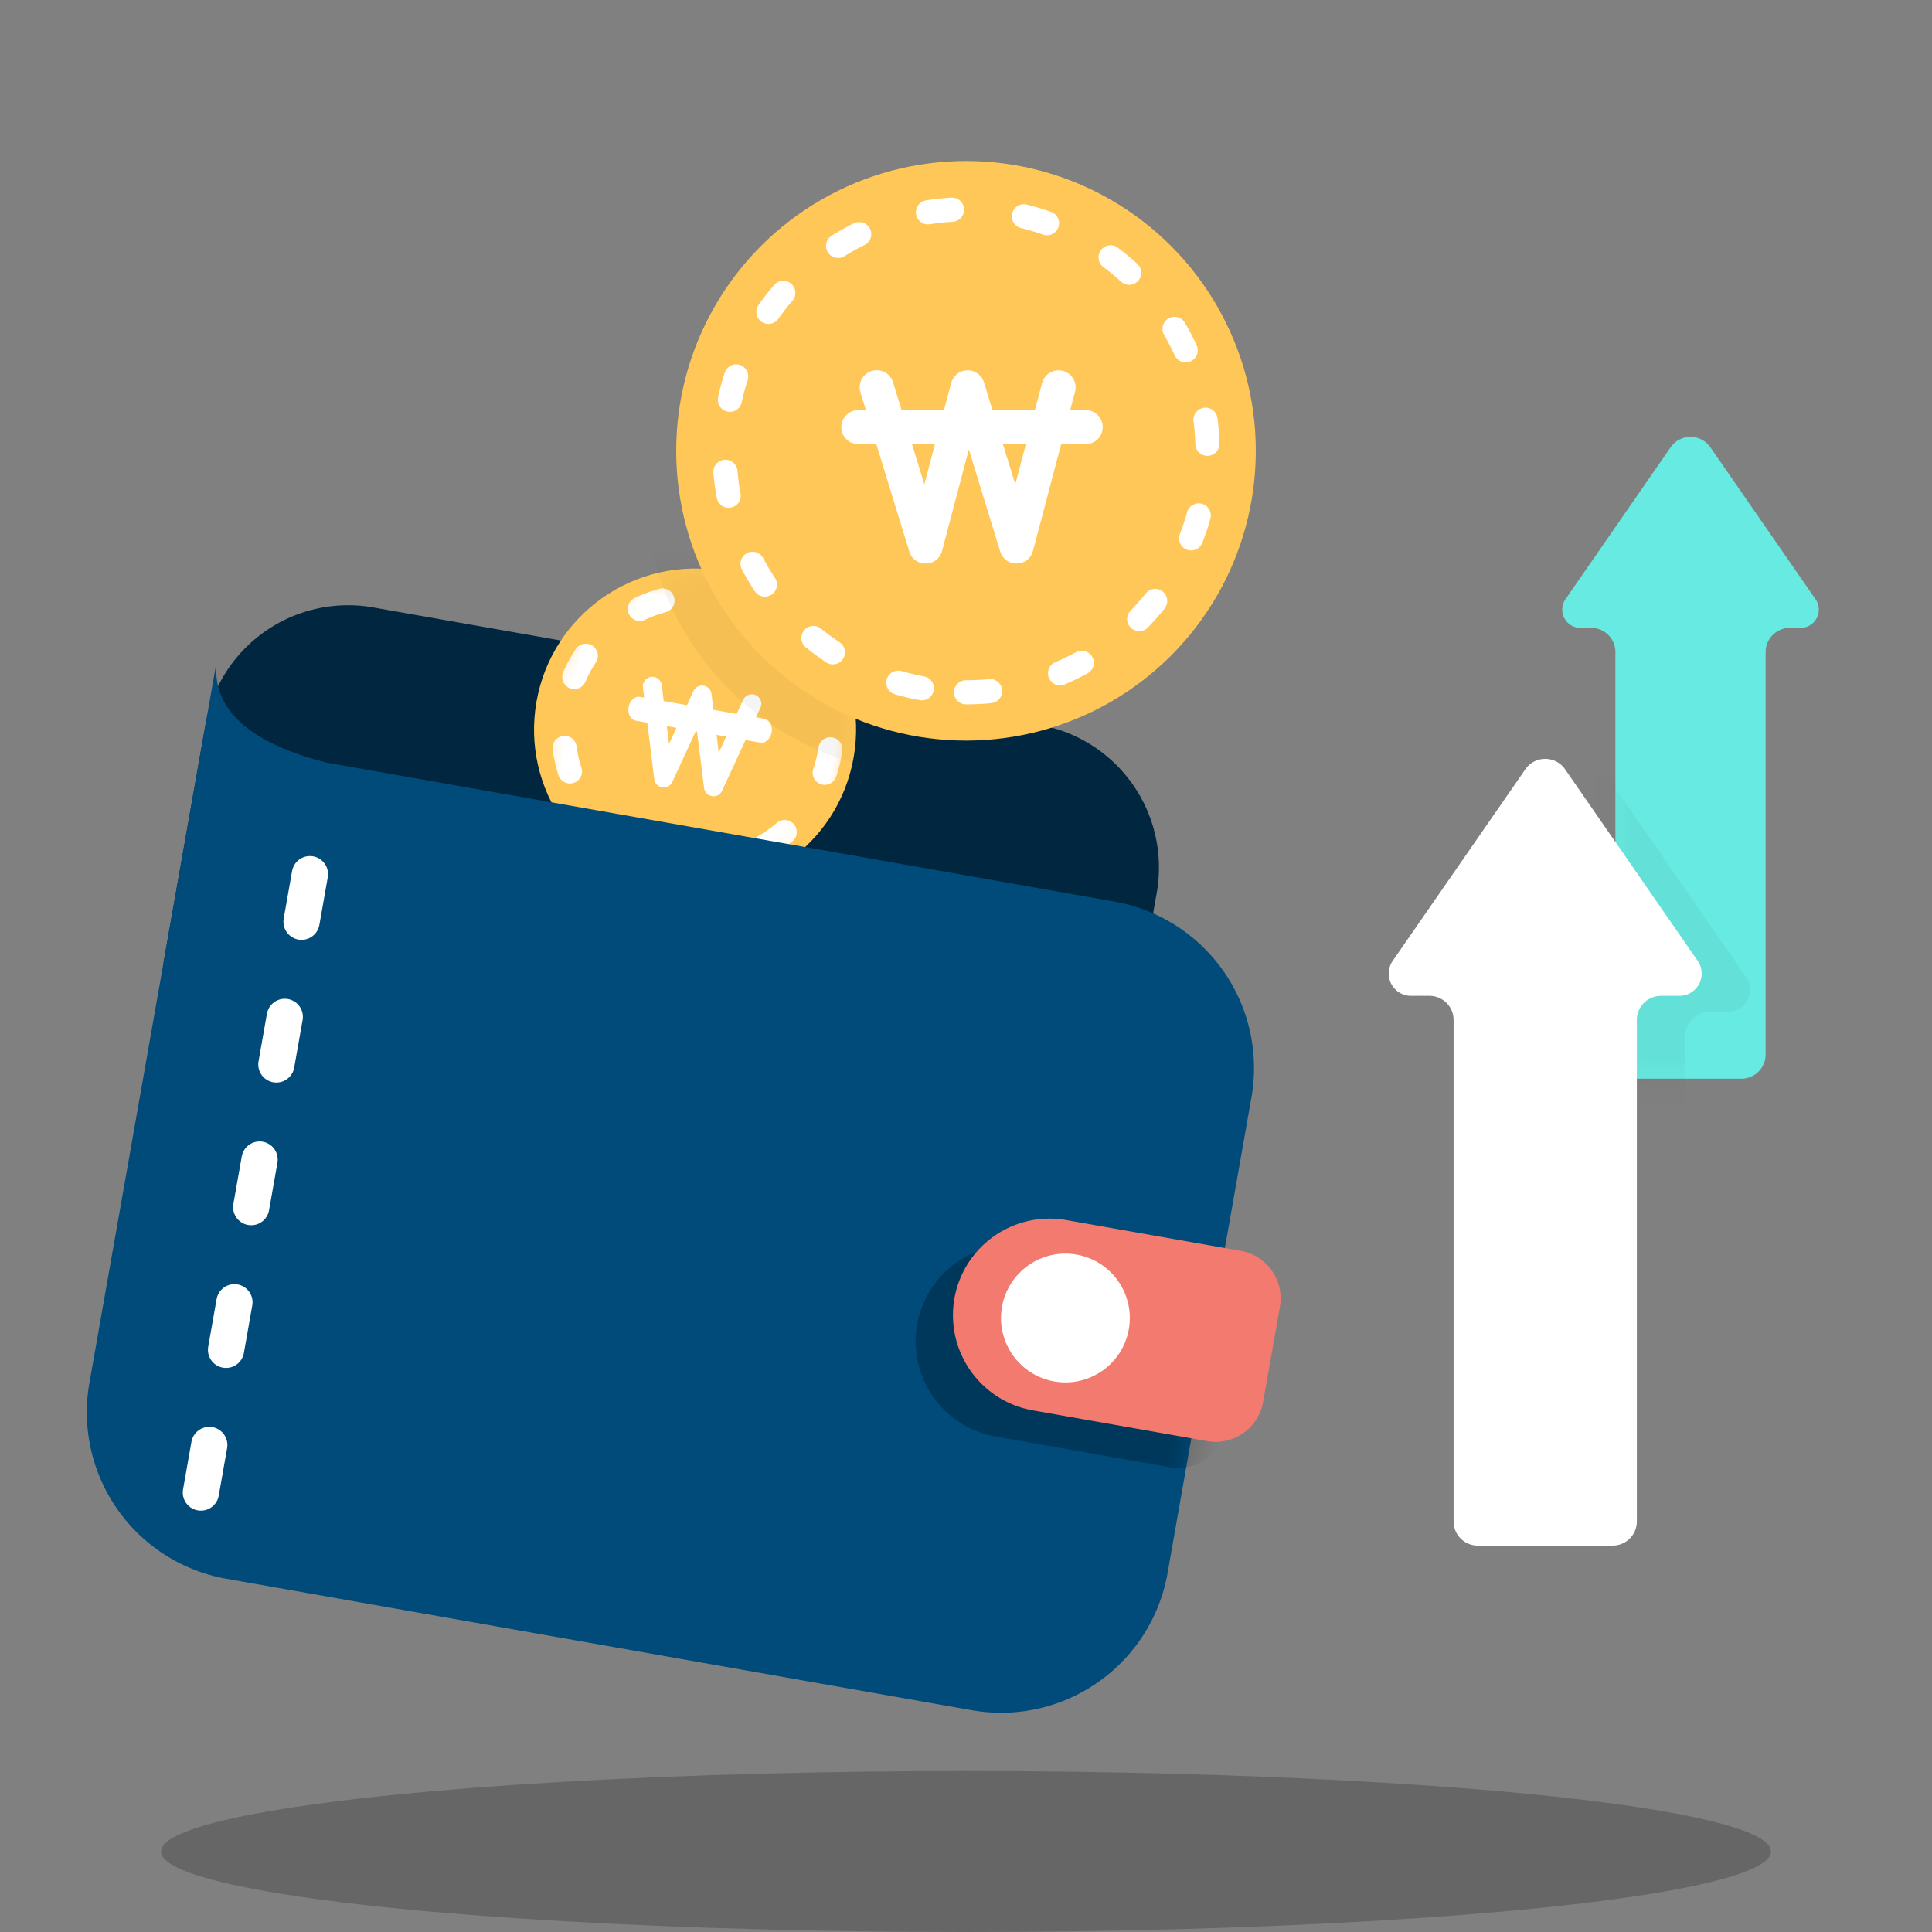 <svg width="80" height="80" viewBox="0 0 80 80" xmlns="http://www.w3.org/2000/svg" xmlns:xlink="http://www.w3.org/1999/xlink">
    <rect x="0" y="0" width="80" height="80" fill="#808080" stroke="none"/>
    <defs>
        <path d="M0 0c.146 1.976 1.895 3.087 5.245 3.333h33.092a7 7 0 0 1 6.996 6.999v20.001a7 7 0 0 1-7 7H7a7 7 0 0 1-7-7V0z" id="z79ouup83c"/>
        <path d="m.822 7.48 4.356-6.292a1 1 0 0 1 1.644 0l4.356 6.291a.757.757 0 0 1-.622 1.188h-.445a1 1 0 0 0-1 1v16.666a1 1 0 0 1-1 1H3.89a1 1 0 0 1-1-1V9.667a1 1 0 0 0-1-1h-.445a.757.757 0 0 1-.622-1.188z" id="pklwxysute"/>
        <circle id="nc6z8o215a" cx="6.667" cy="6.667" r="6.667"/>
    </defs>
    <g fill="none" fill-rule="evenodd">
        <ellipse fill="#000" opacity=".2" cx="40" cy="76.667" rx="33.333" ry="3.333"/>
        <g transform="rotate(10 -110.16 68.623)">
            <path d="M6 4h28a6 6 0 0 1 6 6v10H0V10a6 6 0 0 1 6-6z" fill="#00273F"/>
            <g transform="translate(13.333)">
                <mask id="3t0ivppg4b" fill="#fff">
                    <use xlink:href="#nc6z8o215a"/>
                </mask>
                <use fill="#FFC757" xlink:href="#nc6z8o215a"/>
                <path d="M8.897 4.828c.191.05.312.235.289.427l-.01.052-.113.423h.354c.217 0 .392.224.392.5 0 .253-.147.462-.339.495l-.053.005H8.8l-.591 2.237c-.096.362-.583.39-.733.071l-.021-.056L6.76 6.73h-.054l-.59 2.237c-.096.362-.584.39-.733.071l-.022-.056L4.67 6.73h-.482c-.216 0-.392-.224-.392-.5 0-.253.148-.462.34-.496l.052-.004h.175l-.124-.408a.392.392 0 0 1 .73-.28l.02.05.194.638h.977l.166-.623a.412.412 0 0 1 .02-.059l-.02.059a.393.393 0 0 1 .26-.274h.004l.011-.004a.39.39 0 0 1 .063-.012l-.074.015a.393.393 0 0 1 .215-.004l.012.003a.394.394 0 0 1 .034.012l-.046-.015a.393.393 0 0 1 .256.214l.019.05.195.638h.976l.166-.623a.392.392 0 0 1 .48-.28zm-3 1.902H5.49l.218.71.188-.71zm2.09 0h-.406l.219.71.187-.71z" fill="#FFF" fill-rule="nonzero" mask="url(#3t0ivppg4b)"/>
                <path d="M6.667 12.222a5.556 5.556 0 1 0 0-11.11 5.556 5.556 0 0 0 0 11.11z" stroke="#FFF" stroke-linecap="round" stroke-linejoin="round" stroke-dasharray="1,3" mask="url(#3t0ivppg4b)"/>
                <circle fill="#000" opacity=".2" mask="url(#3t0ivppg4b)" cx="14.659" cy="-5.041" r="12"/>
            </g>
            <g transform="translate(0 7.333)">
                <mask id="4c4m7sxtzd" fill="#fff">
                    <use xlink:href="#z79ouup83c"/>
                </mask>
                <use fill="#004B79" xlink:href="#z79ouup83c"/>
                <path d="M37.333 18h7.334a2 2 0 0 1 2 2v4a2 2 0 0 1-2 2h-7.334a4 4 0 1 1 0-8z" fill="#000" opacity=".5" mask="url(#4c4m7sxtzd)"/>
            </g>
            <path d="M38.667 24H46a2 2 0 0 1 2 2v4a2 2 0 0 1-2 2h-7.333a4 4 0 1 1 0-8z" fill="#F27A6F"/>
            <circle fill="#FFF" cx="39.333" cy="28" r="2.667"/>
            <path stroke="#FFF" stroke-width="1.5" stroke-linecap="round" stroke-dasharray="2,4" d="M5.334 15.333V42"/>
        </g>
        <g transform="translate(28 6.667)">
            <circle fill="#FFC757" cx="12" cy="12" r="12"/>
            <path d="m12.067 8.667.05.001a.704.704 0 0 1 .21.048l-.078-.026a.711.711 0 0 1 .46.386l.035.09.351 1.148h1.758l.298-1.122a.706.706 0 0 1 1.383.267l-.018.094-.202.76h.637a.706.706 0 0 1 .096 1.406l-.096.006h-1.01l-1.167 4.416c-.172.65-1.05.702-1.318.128l-.04-.101-1.298-4.226-1.109 4.2c-.172.65-1.049.7-1.318.127l-.039-.101-1.365-4.443H7.54a.706.706 0 0 1-.096-1.405l.096-.006h.315L7.63 9.58a.706.706 0 0 1 1.316-.504l.034.09.351 1.148h1.758l.298-1.122a.711.711 0 0 1 .39-.462.72.72 0 0 1 .075-.03l.01-.002.02-.006a.704.704 0 0 1 .053-.013l-.072.019a.709.709 0 0 1 .2-.031h.005zm2.413 3.058h-.952l.512 1.665.44-1.665zm-3.765 0h-.952l.512 1.665.44-1.665z" fill="#FFF" fill-rule="nonzero"/>
            <path d="M12 22c5.523 0 10-4.477 10-10S17.523 2 12 2 2 6.477 2 12s4.477 10 10 10z" stroke="#FFF" stroke-linecap="round" stroke-linejoin="round" stroke-dasharray="1,3"/>
        </g>
        <g transform="translate(64 17.333)">
            <mask id="n5vpnky9kf" fill="#fff">
                <use xlink:href="#pklwxysute"/>
            </mask>
            <use fill="#67EAE1" xlink:href="#pklwxysute"/>
            <path d="m-4.33 23.12 5.492-7.932a1 1 0 0 1 1.644 0l5.492 7.933a.923.923 0 0 1-.759 1.448h-.761a1 1 0 0 0-1 1v20.764a1 1 0 0 1-1 1H-.81a1 1 0 0 1-1-1V25.57a1 1 0 0 0-1-1h-.762a.923.923 0 0 1-.759-1.448z" fill="#000" opacity=".2" mask="url(#n5vpnky9kf)"/>
        </g>
        <path d="m57.67 39.787 5.492-7.933a1 1 0 0 1 1.644 0l5.492 7.933a.923.923 0 0 1-.759 1.449h-.761a1 1 0 0 0-1 1V63a1 1 0 0 1-1 1H61.19a1 1 0 0 1-1-1V42.236a1 1 0 0 0-1-1h-.762a.923.923 0 0 1-.759-1.449z" fill="#FFF"/>
    </g>
</svg>
